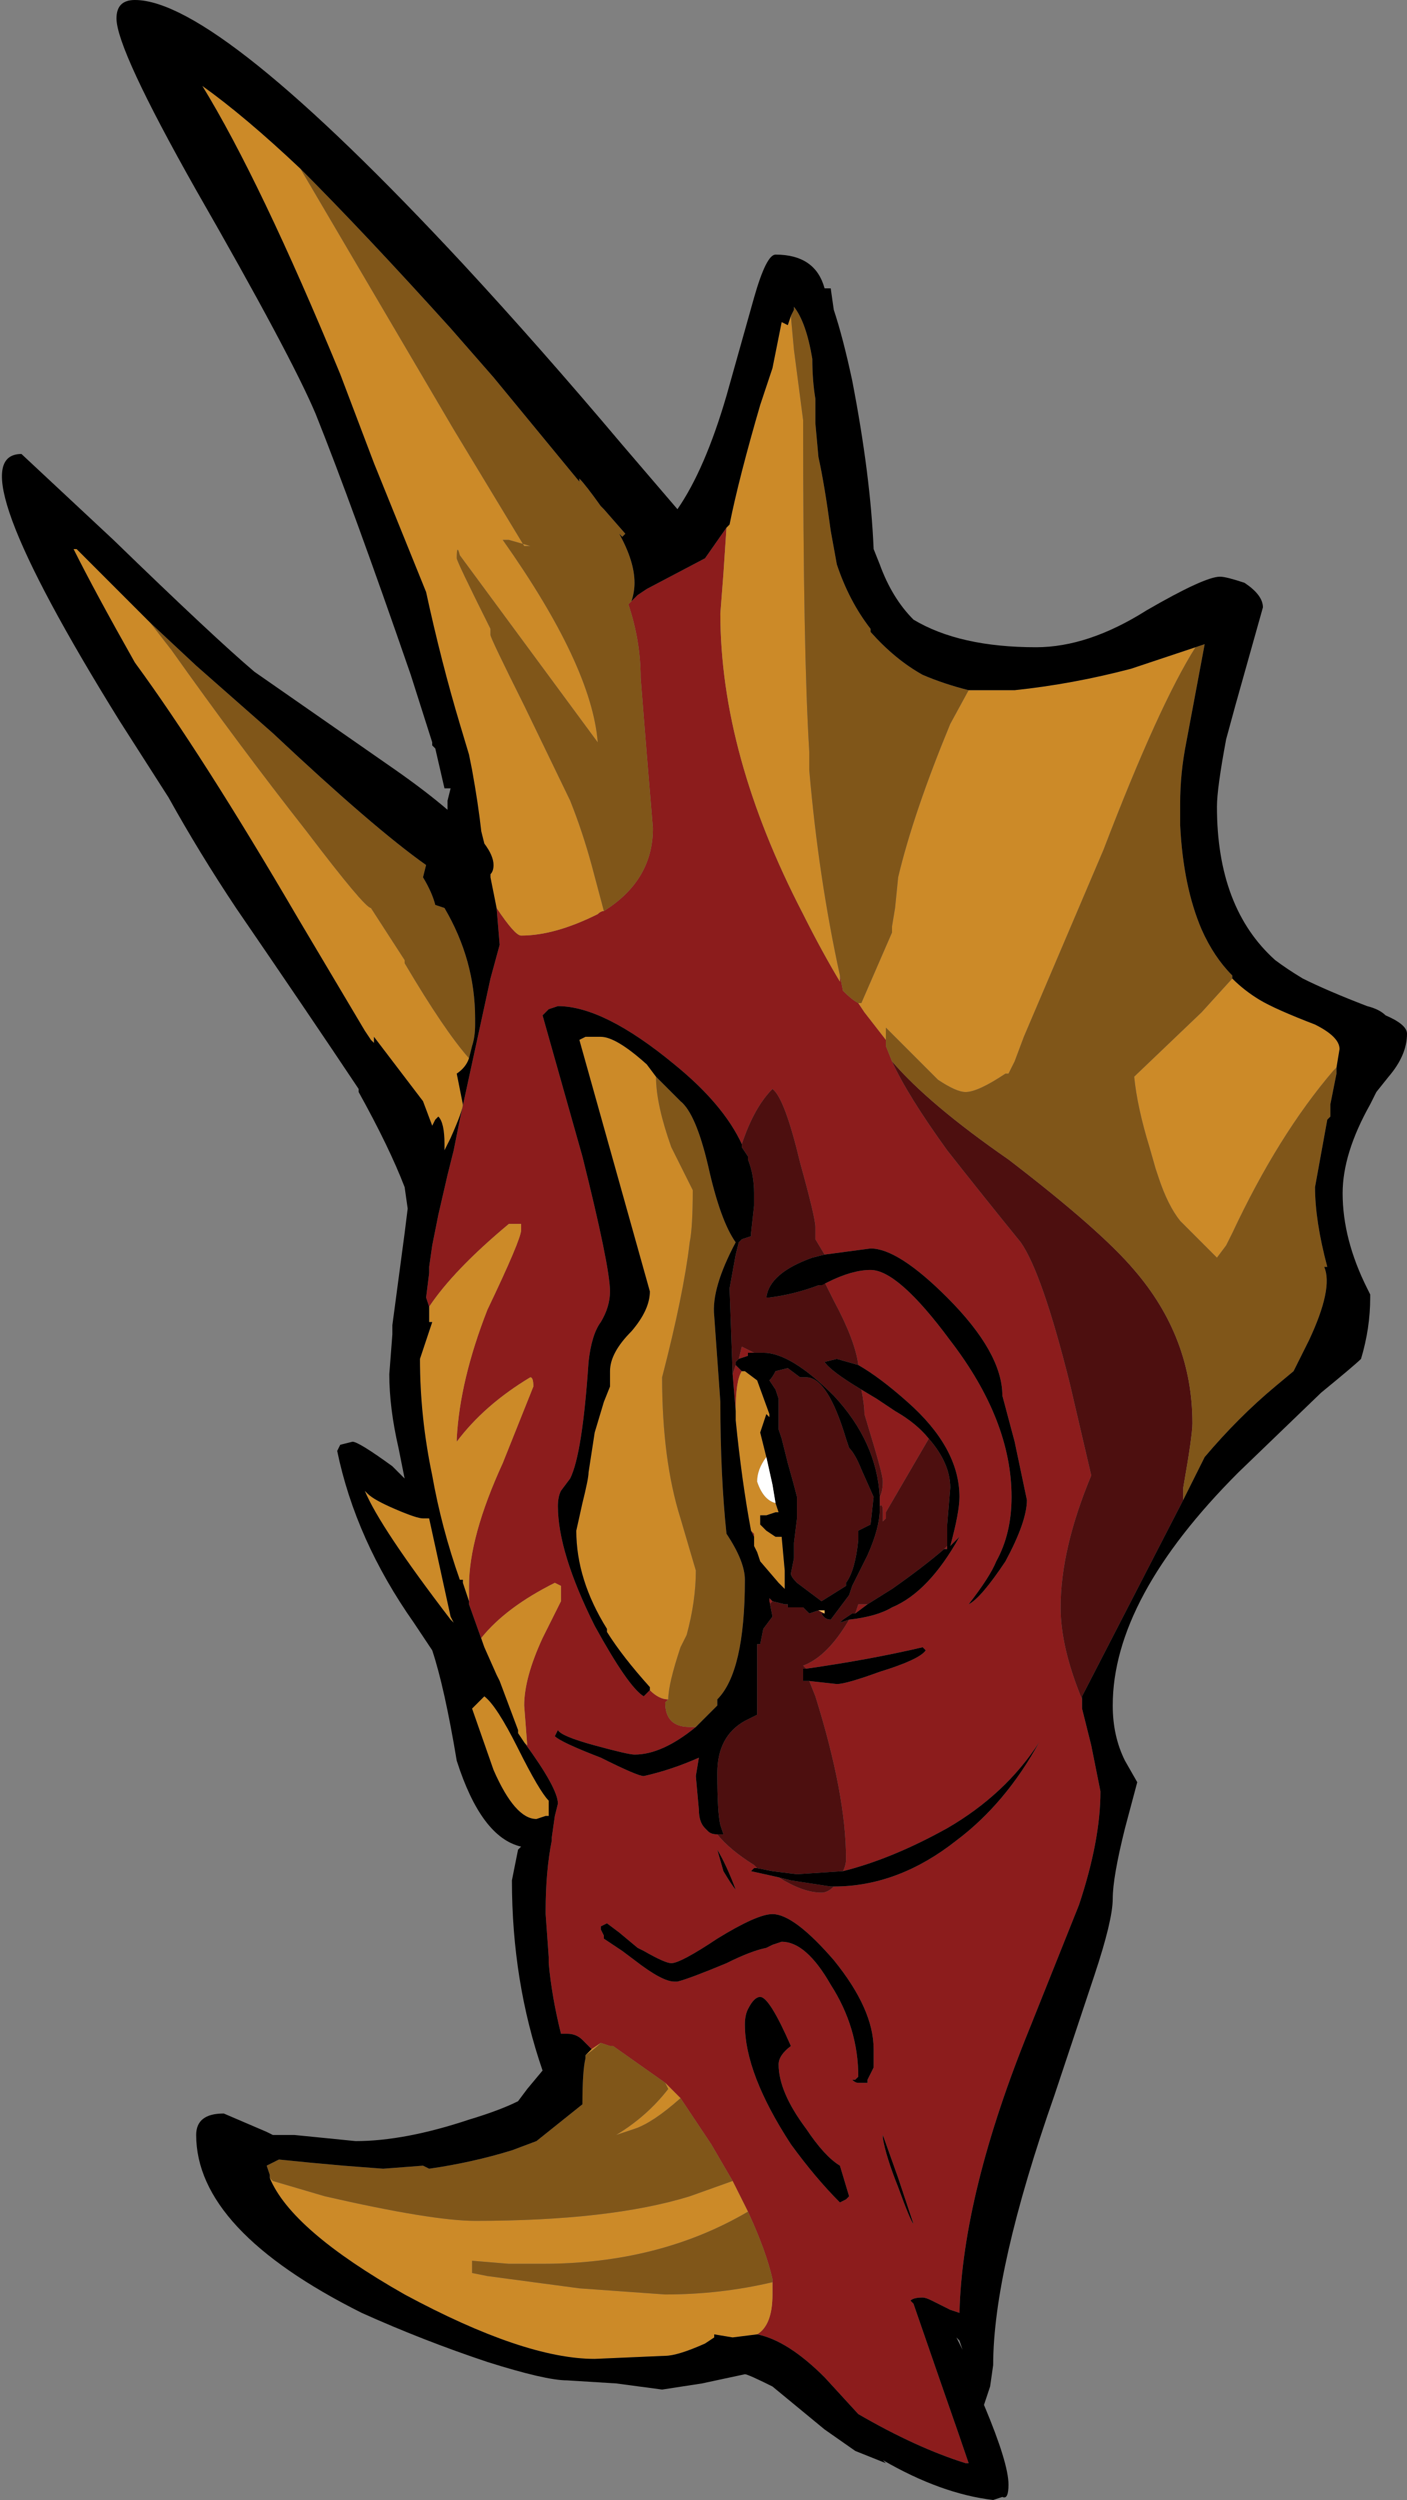 <?xml version="1.0" encoding="UTF-8" standalone="no"?>
<svg xmlns:ffdec="https://www.free-decompiler.com/flash" xmlns:xlink="http://www.w3.org/1999/xlink" ffdec:objectType="shape" height="40.75px" width="22.95px" xmlns="http://www.w3.org/2000/svg">
  <rect width="100%" height="100%" fill="#808080" stroke="none"/>
  <g transform="matrix(1.0, 0.0, 0.0, 1.0, 14.85, 36.3)">
    <path d="M2.8 -8.6 L2.8 -8.45 2.95 -7.85 3.1 -7.1 Q3.1 -6.3 2.75 -5.25 L1.95 -3.25 Q0.85 -0.55 0.8 1.4 L0.65 1.35 0.35 1.2 Q0.25 1.15 0.2 1.15 0.05 1.15 0.0 1.2 L0.05 1.25 0.5 2.55 Q0.85 3.55 0.95 3.85 L0.9 3.85 Q0.1 3.6 -0.85 3.05 L-1.4 2.45 Q-2.0 1.85 -2.5 1.75 -2.25 1.6 -2.25 1.1 L-2.25 0.9 -2.25 0.85 Q-2.35 0.4 -2.65 -0.25 L-2.9 -0.75 -3.25 -1.35 -3.75 -2.1 -4.0 -2.35 -4.85 -2.95 -4.9 -2.95 -5.05 -3.0 -5.2 -2.9 -5.35 -3.05 Q-5.45 -3.15 -5.6 -3.15 L-5.7 -3.15 Q-5.85 -3.75 -5.9 -4.3 L-5.9 -4.4 -5.95 -5.1 -5.95 -5.15 Q-5.95 -5.8 -5.85 -6.3 L-5.85 -6.35 -5.8 -6.7 -5.75 -6.9 Q-5.75 -7.15 -6.3 -7.9 L-6.25 -7.85 -6.3 -8.5 Q-6.3 -8.95 -6.0 -9.6 L-5.7 -10.2 Q-5.7 -10.35 -5.7 -10.45 L-5.8 -10.5 Q-6.6 -10.1 -7.0 -9.6 L-6.95 -9.45 -7.2 -10.15 -7.2 -10.45 Q-7.2 -11.25 -6.65 -12.45 L-6.15 -13.7 Q-6.15 -13.85 -6.2 -13.85 -6.95 -13.4 -7.4 -12.8 L-7.4 -12.85 Q-7.35 -13.8 -6.9 -14.95 -6.35 -16.1 -6.35 -16.25 -6.35 -16.4 -6.35 -16.35 L-6.55 -16.35 Q-7.45 -15.6 -7.85 -15.0 L-7.9 -15.15 -7.85 -15.55 -7.85 -15.65 -7.8 -16.0 -7.7 -16.5 -7.55 -17.15 -7.45 -17.55 -7.35 -18.05 -6.85 -20.35 -6.7 -20.9 -6.75 -21.5 Q-6.45 -21.05 -6.35 -21.05 -5.8 -21.05 -5.1 -21.4 -5.05 -21.45 -5.0 -21.45 -4.2 -21.95 -4.2 -22.8 L-4.3 -24.0 -4.4 -25.25 Q-4.4 -25.85 -4.6 -26.45 L-4.55 -26.5 -4.45 -26.6 -4.3 -26.7 -3.35 -27.2 -3.0 -27.7 -3.05 -26.95 -3.1 -26.3 Q-3.1 -24.0 -1.75 -21.4 -1.45 -20.8 -1.15 -20.3 L-1.15 -20.4 -1.1 -20.15 Q-0.95 -20.0 -0.85 -19.95 L-0.75 -19.8 -0.4 -19.35 -0.4 -19.25 -0.3 -19.0 Q-0.05 -18.45 0.6 -17.55 1.15 -16.85 1.8 -16.05 2.15 -15.55 2.6 -13.75 L2.95 -12.25 Q2.45 -11.05 2.45 -10.1 2.45 -9.45 2.8 -8.6 M-1.45 -15.35 L-1.35 -15.4 Q-0.95 -15.6 -0.65 -15.6 -0.2 -15.6 0.65 -14.45 1.65 -13.15 1.65 -11.9 1.65 -11.3 1.4 -10.85 1.3 -10.6 0.95 -10.15 1.15 -10.25 1.55 -10.85 1.9 -11.5 1.9 -11.85 L1.7 -12.8 1.5 -13.55 Q1.5 -14.25 0.6 -15.15 -0.2 -15.95 -0.65 -15.95 L-1.4 -15.85 -1.55 -16.1 -1.55 -16.3 Q-1.55 -16.45 -1.8 -17.35 -2.05 -18.4 -2.25 -18.55 -2.55 -18.25 -2.75 -17.65 -3.05 -18.3 -3.85 -18.95 -5.0 -19.9 -5.75 -19.9 L-5.9 -19.85 -6.0 -19.75 -5.35 -17.45 Q-4.9 -15.65 -4.9 -15.25 -4.9 -15.0 -5.05 -14.75 -5.2 -14.55 -5.25 -14.1 -5.35 -12.6 -5.55 -12.2 L-5.7 -12.0 Q-5.75 -11.9 -5.75 -11.75 -5.75 -11.0 -5.15 -9.8 -4.6 -8.8 -4.35 -8.65 L-4.25 -8.75 Q-4.1 -8.6 -3.95 -8.6 L-4.0 -8.55 Q-4.0 -8.15 -3.6 -8.15 L-3.5 -8.15 Q-4.05 -7.7 -4.5 -7.7 -4.6 -7.7 -5.15 -7.85 -5.7 -8.0 -5.75 -8.1 L-5.8 -8.0 Q-5.7 -7.9 -5.05 -7.65 -4.45 -7.35 -4.35 -7.35 -3.9 -7.45 -3.45 -7.65 L-3.5 -7.35 -3.45 -6.8 Q-3.45 -6.6 -3.35 -6.5 L-3.3 -6.45 Q-3.25 -6.4 -3.15 -6.4 -2.95 -6.15 -2.55 -5.9 L-2.5 -5.85 -2.55 -5.85 -2.6 -5.8 -2.15 -5.7 Q-1.75 -5.45 -1.45 -5.45 -1.35 -5.45 -1.25 -5.55 -0.2 -5.55 0.75 -6.3 1.55 -6.9 2.1 -7.9 1.55 -7.05 0.6 -6.5 -0.3 -6.0 -1.1 -5.8 -1.05 -5.9 -1.05 -6.0 -1.05 -7.05 -1.55 -8.65 L-1.65 -8.9 -1.2 -8.85 Q-1.05 -8.85 -0.5 -9.05 0.15 -9.25 0.25 -9.4 L0.2 -9.45 Q-0.65 -9.25 -1.7 -9.1 L-1.75 -9.15 Q-1.35 -9.3 -1.0 -9.9 -0.55 -9.95 -0.3 -10.1 0.3 -10.35 0.8 -11.25 L0.65 -11.1 Q0.8 -11.65 0.8 -11.9 0.8 -12.7 -0.05 -13.45 -0.5 -13.85 -0.85 -14.05 -0.9 -14.45 -1.25 -15.1 L-1.4 -15.4 -1.45 -15.35 M0.3 -12.85 L-0.4 -11.65 -0.4 -11.55 -0.45 -11.5 -0.45 -11.65 Q-0.45 -11.8 -0.5 -11.75 L-0.5 -11.9 Q-0.45 -12.0 -0.45 -12.15 -0.45 -12.25 -0.6 -12.75 L-0.75 -13.25 Q-0.75 -13.4 -0.8 -13.65 L-0.55 -13.5 -0.25 -13.3 Q0.1 -13.1 0.3 -12.85 M-2.25 -10.2 L-2.3 -10.15 -2.3 -10.2 -2.3 -10.25 -2.25 -10.2 M0.6 -11.1 L0.6 -11.05 0.55 -11.05 0.6 -11.1 M-0.7 -10.15 L-0.9 -10.0 -0.85 -10.15 -0.7 -10.15 M-2.9 -13.9 L-2.85 -14.05 -2.75 -13.95 Q-2.85 -13.8 -2.85 -13.3 L-2.9 -13.9 M-2.8 -14.15 L-2.75 -14.35 -2.55 -14.25 -2.65 -14.25 -2.65 -14.2 -2.8 -14.15 M-2.6 -11.35 L-2.55 -11.3 -2.55 -11.25 -2.6 -11.35 M-3.15 -6.15 L-3.05 -5.8 Q-2.9 -5.55 -2.85 -5.5 -3.0 -5.9 -3.15 -6.15 M-2.45 -3.75 Q-2.55 -3.75 -2.65 -3.55 -2.7 -3.45 -2.7 -3.3 -2.7 -2.5 -1.95 -1.35 -1.55 -0.8 -1.15 -0.4 L-1.05 -0.45 -1.0 -0.5 -1.15 -1.0 Q-1.4 -1.15 -1.7 -1.6 -2.15 -2.2 -2.15 -2.65 -2.15 -2.8 -1.95 -2.95 -2.3 -3.75 -2.45 -3.75 M-2.25 -4.6 L-2.1 -4.65 Q-1.7 -4.65 -1.3 -3.95 -0.85 -3.25 -0.85 -2.45 L-0.9 -2.4 -0.95 -2.4 Q-0.9 -2.35 -0.85 -2.35 L-0.7 -2.35 -0.7 -2.4 -0.6 -2.6 Q-0.6 -2.75 -0.6 -2.9 -0.6 -3.55 -1.25 -4.35 -1.9 -5.1 -2.25 -5.1 -2.5 -5.1 -3.15 -4.7 -3.75 -4.3 -3.9 -4.3 -4.0 -4.3 -4.35 -4.5 L-4.45 -4.55 -4.75 -4.8 -4.95 -4.95 -5.05 -4.9 -5.05 -4.85 -5.0 -4.75 -5.0 -4.7 -4.7 -4.5 -4.5 -4.35 Q-4.05 -4.0 -3.85 -4.0 L-3.8 -4.0 Q-3.6 -4.05 -3.0 -4.3 -2.6 -4.5 -2.35 -4.55 L-2.25 -4.6 M-0.2 -0.8 L-0.45 -1.5 -0.45 -1.45 Q-0.4 -1.15 -0.2 -0.65 0.0 -0.1 0.05 -0.05 L-0.2 -0.8" fill="#8c1c1c" fill-rule="evenodd" stroke="none"/>
    <path d="M4.45 -11.85 L2.8 -8.65 2.8 -8.6 Q2.45 -9.45 2.45 -10.1 2.45 -11.05 2.95 -12.25 L2.6 -13.75 Q2.15 -15.55 1.8 -16.05 1.15 -16.85 0.6 -17.55 -0.05 -18.45 -0.3 -19.0 0.3 -18.3 1.6 -17.4 3.1 -16.25 3.65 -15.6 4.6 -14.5 4.6 -13.1 4.6 -12.9 4.45 -12.05 L4.45 -11.85 M-1.45 -15.35 L-1.4 -15.4 -1.25 -15.1 Q-0.9 -14.45 -0.85 -14.05 L-1.2 -14.15 -1.4 -14.1 Q-1.3 -13.95 -0.8 -13.65 -0.75 -13.4 -0.75 -13.25 L-0.6 -12.75 Q-0.45 -12.25 -0.45 -12.15 -0.45 -12.0 -0.5 -11.9 -0.55 -12.8 -1.25 -13.55 -1.95 -14.25 -2.4 -14.25 L-2.55 -14.25 -2.75 -14.35 -2.8 -14.15 -2.85 -14.1 -2.85 -14.05 -2.9 -13.9 -2.95 -15.3 -2.85 -15.85 -2.8 -16.05 -2.75 -16.1 -2.6 -16.15 -2.6 -16.2 -2.55 -16.65 -2.55 -16.85 Q-2.55 -17.15 -2.65 -17.4 L-2.65 -17.45 -2.75 -17.6 -2.75 -17.65 Q-2.55 -18.25 -2.25 -18.55 -2.05 -18.4 -1.8 -17.35 -1.55 -16.45 -1.55 -16.3 L-1.55 -16.1 -1.4 -15.85 -1.6 -15.8 Q-2.3 -15.55 -2.35 -15.15 L-2.3 -15.15 Q-1.9 -15.2 -1.5 -15.35 L-1.45 -15.35 M-1.0 -9.9 Q-1.35 -9.3 -1.75 -9.15 L-1.7 -9.1 -1.75 -9.1 -1.75 -8.9 -1.65 -8.9 -1.55 -8.65 Q-1.05 -7.05 -1.05 -6.0 -1.05 -5.9 -1.1 -5.8 L-1.85 -5.75 -2.25 -5.8 -2.5 -5.85 -2.55 -5.9 Q-2.95 -6.15 -3.15 -6.4 L-3.05 -6.4 -3.1 -6.55 Q-3.15 -6.75 -3.15 -7.4 -3.15 -8.0 -2.7 -8.25 L-2.5 -8.35 -2.5 -9.5 -2.45 -9.5 -2.4 -9.75 -2.25 -9.95 -2.3 -10.2 -2.3 -10.15 -2.25 -10.2 -2.05 -10.15 -2.0 -10.15 -2.0 -10.1 -1.75 -10.1 Q-1.7 -10.05 -1.65 -10.0 L-1.5 -10.05 -1.4 -10.0 -1.45 -10.0 Q-1.4 -9.9 -1.3 -9.9 L-1.0 -10.3 -0.95 -10.45 -0.7 -10.95 Q-0.5 -11.4 -0.5 -11.7 L-0.5 -11.75 Q-0.45 -11.8 -0.45 -11.65 L-0.45 -11.5 -0.4 -11.55 -0.4 -11.65 0.3 -12.85 Q0.65 -12.45 0.65 -12.05 L0.6 -11.45 0.6 -11.1 0.55 -11.05 Q0.2 -10.75 -0.3 -10.4 L-0.7 -10.15 -0.85 -10.15 -0.9 -10.0 -0.95 -10.0 -1.1 -9.9 -1.15 -9.85 -1.0 -9.9 M-1.25 -5.55 Q-1.35 -5.45 -1.45 -5.45 -1.75 -5.45 -2.15 -5.7 L-1.95 -5.65 -1.3 -5.55 -1.25 -5.55 M-1.0 -12.7 Q-0.9 -12.6 -0.8 -12.35 L-0.6 -11.9 -0.65 -11.45 -0.85 -11.35 -0.85 -11.2 Q-0.9 -10.7 -1.05 -10.5 L-1.05 -10.45 -1.45 -10.2 -1.85 -10.5 Q-1.95 -10.6 -1.95 -10.65 L-1.9 -10.9 -1.9 -11.15 -1.85 -11.55 -1.85 -11.9 Q-1.9 -12.1 -2.0 -12.45 L-2.1 -12.85 -2.15 -13.0 -2.15 -13.5 -2.2 -13.65 -2.3 -13.8 Q-2.25 -13.85 -2.2 -13.95 L-2.0 -14.0 -1.8 -13.85 -1.7 -13.85 Q-1.35 -13.85 -1.05 -12.85 L-1.0 -12.7" fill="#4d0f0f" fill-rule="evenodd" stroke="none"/>
    <path d="M0.95 -25.05 L1.7 -25.05 Q2.65 -25.15 3.6 -25.4 4.2 -25.6 4.65 -25.75 4.05 -24.8 3.15 -22.45 L1.85 -19.4 1.7 -19.0 1.6 -18.8 1.55 -18.8 Q1.1 -18.5 0.9 -18.5 0.75 -18.5 0.45 -18.7 L-0.4 -19.55 -0.4 -19.35 -0.75 -19.8 -0.85 -19.95 -0.8 -19.95 -0.3 -21.1 -0.3 -21.2 -0.25 -21.5 -0.2 -22.0 Q0.05 -23.05 0.65 -24.5 L0.95 -25.05 M5.25 -20.35 Q5.45 -20.15 5.7 -20.0 5.95 -19.85 6.6 -19.6 7.0 -19.4 7.0 -19.2 L6.95 -18.9 6.9 -18.85 Q6.0 -17.8 5.25 -16.2 L5.15 -16.0 5.0 -15.8 4.4 -16.4 Q4.2 -16.65 4.05 -17.1 L4.0 -17.25 3.9 -17.6 Q3.7 -18.25 3.65 -18.75 L4.75 -19.8 5.25 -20.35 M-2.5 1.75 L-2.9 1.8 -3.2 1.75 -3.2 1.8 -3.35 1.9 Q-3.8 2.1 -4.0 2.1 L-5.15 2.15 Q-6.3 2.15 -8.25 1.1 -10.1 0.05 -10.45 -0.8 L-10.4 -0.75 -9.55 -0.5 Q-7.8 -0.1 -7.1 -0.1 -4.9 -0.1 -3.6 -0.5 L-2.9 -0.75 -2.65 -0.25 Q-4.1 0.6 -6.0 0.6 L-6.55 0.6 -7.15 0.55 -7.15 0.75 -6.9 0.8 -5.4 1.0 -4.0 1.1 Q-3.1 1.1 -2.25 0.9 L-2.25 1.1 Q-2.25 1.6 -2.5 1.75 M-5.3 -2.8 L-5.2 -2.9 -5.05 -3.0 Q-5.15 -2.9 -5.3 -2.8 M-6.3 -7.9 L-6.4 -8.05 -6.4 -8.1 -6.7 -8.9 -6.75 -9.0 -6.95 -9.45 -7.0 -9.6 Q-6.6 -10.1 -5.8 -10.5 L-5.7 -10.45 Q-5.7 -10.35 -5.7 -10.2 L-6.0 -9.6 Q-6.3 -8.95 -6.3 -8.5 L-6.25 -7.85 -6.3 -7.9 M-7.2 -10.15 L-7.2 -10.2 -7.3 -10.5 -7.3 -10.55 -7.35 -10.55 Q-7.65 -11.4 -7.8 -12.25 -8.0 -13.2 -8.0 -14.15 L-7.8 -14.75 -7.85 -14.75 -7.85 -15.0 Q-7.45 -15.6 -6.55 -16.35 L-6.35 -16.35 Q-6.35 -16.4 -6.35 -16.25 -6.35 -16.1 -6.9 -14.95 -7.35 -13.8 -7.4 -12.85 L-7.4 -12.8 Q-6.95 -13.4 -6.2 -13.85 -6.15 -13.85 -6.15 -13.7 L-6.65 -12.45 Q-7.2 -11.25 -7.2 -10.45 L-7.2 -10.15 M-6.75 -21.5 L-6.85 -22.0 -6.85 -22.05 Q-6.8 -22.1 -6.8 -22.2 -6.8 -22.35 -6.95 -22.55 L-7.0 -22.75 Q-7.05 -23.2 -7.15 -23.75 L-7.2 -24.0 -7.35 -24.5 Q-7.65 -25.5 -7.9 -26.65 L-8.75 -28.75 -9.3 -30.2 Q-10.6 -33.35 -11.55 -34.9 -10.85 -34.4 -9.95 -33.55 L-7.45 -29.3 -6.3 -27.4 -6.2 -27.4 -6.55 -27.5 -6.65 -27.5 Q-5.2 -25.45 -5.1 -24.2 L-7.35 -27.25 Q-7.4 -27.45 -7.4 -27.2 -7.4 -27.15 -6.85 -26.05 L-6.85 -25.95 Q-6.85 -25.9 -6.3 -24.8 L-5.55 -23.25 Q-5.35 -22.75 -5.2 -22.2 L-5.0 -21.45 Q-5.05 -21.45 -5.1 -21.4 -5.8 -21.05 -6.35 -21.05 -6.45 -21.05 -6.75 -21.5 M-3.0 -27.7 L-2.95 -27.75 Q-2.8 -28.5 -2.45 -29.7 L-2.25 -30.3 -2.1 -31.05 -2.0 -31.0 -1.95 -31.15 -1.9 -30.6 -1.75 -29.45 Q-1.75 -25.65 -1.65 -24.05 L-1.65 -23.75 Q-1.5 -22.0 -1.15 -20.4 L-1.15 -20.3 Q-1.45 -20.8 -1.75 -21.4 -3.1 -24.0 -3.1 -26.3 L-3.05 -26.95 -3.0 -27.7 M-3.95 -8.6 Q-4.1 -8.6 -4.25 -8.75 L-4.25 -8.8 Q-4.7 -9.3 -4.95 -9.7 L-4.95 -9.75 Q-5.45 -10.55 -5.45 -11.35 L-5.35 -11.8 Q-5.25 -12.2 -5.25 -12.3 L-5.15 -12.95 -5.0 -13.45 -4.9 -13.7 -4.9 -13.95 Q-4.9 -14.25 -4.55 -14.6 -4.25 -14.95 -4.25 -15.25 L-5.4 -19.35 -5.3 -19.4 -5.05 -19.4 Q-4.8 -19.4 -4.3 -18.95 L-4.15 -18.75 Q-4.15 -18.3 -3.9 -17.6 L-3.55 -16.9 Q-3.55 -16.3 -3.6 -16.05 -3.7 -15.2 -4.05 -13.85 -4.05 -12.5 -3.75 -11.55 L-3.5 -10.7 Q-3.5 -10.2 -3.65 -9.65 L-3.75 -9.45 Q-3.95 -8.85 -3.95 -8.6 M-12.4 -26.15 L-12.05 -25.7 Q-10.95 -24.15 -9.85 -22.75 -8.9 -21.5 -8.8 -21.5 L-8.25 -20.65 -8.25 -20.6 Q-7.6 -19.5 -7.2 -19.05 -7.25 -18.9 -7.4 -18.8 L-7.3 -18.3 Q-7.3 -18.2 -7.5 -17.75 L-7.6 -17.55 -7.6 -17.65 Q-7.6 -18.0 -7.7 -18.1 L-7.75 -18.05 -7.8 -17.95 -7.95 -18.35 -8.75 -19.4 -8.75 -19.3 -8.8 -19.35 -8.9 -19.5 -10.0 -21.35 Q-11.55 -24.0 -12.65 -25.5 -13.3 -26.65 -13.65 -27.35 L-13.6 -27.35 -12.4 -26.15 M-2.75 -13.95 L-2.7 -13.95 -2.5 -13.8 -2.3 -13.25 -2.3 -13.2 -2.35 -13.25 -2.45 -12.95 -2.35 -12.55 Q-2.5 -12.35 -2.5 -12.15 -2.4 -11.85 -2.2 -11.8 L-2.15 -11.65 -2.2 -11.65 -2.35 -11.6 -2.45 -11.6 -2.45 -11.45 -2.35 -11.35 -2.2 -11.25 -2.1 -11.25 -2.05 -10.7 -2.05 -10.4 -2.15 -10.5 -2.45 -10.85 -2.5 -11.0 -2.55 -11.1 -2.55 -11.25 -2.55 -11.3 -2.6 -11.35 Q-2.75 -12.15 -2.85 -13.15 L-2.85 -13.3 Q-2.85 -13.8 -2.75 -13.95 M-8.4 -11.7 Q-8.05 -11.55 -7.95 -11.55 L-7.85 -11.55 -7.5 -9.95 -7.45 -9.85 -7.5 -9.9 Q-8.65 -11.4 -8.9 -12.0 L-8.85 -11.95 Q-8.75 -11.85 -8.4 -11.7 M-6.4 -7.8 Q-6.05 -7.1 -5.9 -6.95 L-5.9 -6.7 -5.95 -6.7 -6.1 -6.65 Q-6.45 -6.65 -6.8 -7.45 L-7.15 -8.45 -6.95 -8.65 Q-6.75 -8.5 -6.4 -7.8 M-3.75 -2.1 Q-4.2 -1.7 -4.5 -1.6 L-4.8 -1.5 Q-4.3 -1.8 -3.95 -2.25 L-4.0 -2.35 -3.75 -2.1" fill="#cc8a28" fill-rule="evenodd" stroke="none"/>
    <path d="M4.65 -25.75 L4.8 -25.8 4.5 -24.2 Q4.4 -23.7 4.4 -23.2 L4.4 -22.85 Q4.45 -21.85 4.75 -21.15 4.95 -20.7 5.25 -20.4 L5.25 -20.35 4.75 -19.8 3.65 -18.75 Q3.7 -18.25 3.9 -17.6 L4.0 -17.25 4.05 -17.1 Q4.2 -16.65 4.4 -16.4 L5.0 -15.8 5.15 -16.0 5.25 -16.2 Q6.0 -17.8 6.9 -18.85 L6.95 -18.9 6.95 -18.8 6.85 -18.3 6.85 -18.1 6.8 -18.05 6.6 -16.95 Q6.6 -16.4 6.8 -15.65 L6.75 -15.65 Q6.9 -15.3 6.5 -14.45 L6.25 -13.95 5.95 -13.7 Q5.35 -13.2 4.8 -12.55 L4.45 -11.85 4.45 -12.05 Q4.6 -12.9 4.6 -13.1 4.6 -14.5 3.65 -15.6 3.1 -16.25 1.6 -17.4 0.3 -18.3 -0.3 -19.0 L-0.4 -19.25 -0.4 -19.35 -0.4 -19.55 0.45 -18.7 Q0.75 -18.5 0.9 -18.5 1.1 -18.5 1.55 -18.8 L1.6 -18.8 1.7 -19.0 1.85 -19.4 3.15 -22.45 Q4.05 -24.8 4.65 -25.75 M-10.45 -0.8 L-10.45 -0.85 -10.5 -1.0 -10.3 -1.1 -9.8 -1.05 -9.25 -1.0 -8.6 -0.95 -7.95 -1.0 -7.85 -0.95 Q-7.15 -1.05 -6.5 -1.25 L-6.1 -1.4 -5.35 -2.0 Q-5.35 -2.55 -5.3 -2.75 L-5.3 -2.8 Q-5.15 -2.9 -5.05 -3.0 L-4.9 -2.95 -4.85 -2.95 -4.0 -2.35 -3.95 -2.25 Q-4.3 -1.8 -4.8 -1.5 L-4.5 -1.6 Q-4.2 -1.7 -3.75 -2.1 L-3.25 -1.35 -2.9 -0.75 -3.6 -0.5 Q-4.9 -0.1 -7.1 -0.1 -7.8 -0.1 -9.55 -0.5 L-10.4 -0.75 -10.45 -0.8 M-9.95 -33.55 Q-8.9 -32.5 -7.5 -30.95 L-6.8 -30.15 -5.4 -28.45 -5.4 -28.5 Q-5.3 -28.4 -5.05 -28.05 L-5.0 -28.0 -4.65 -27.6 -4.7 -27.55 -4.75 -27.6 Q-4.5 -27.15 -4.5 -26.8 -4.5 -26.65 -4.55 -26.5 L-4.6 -26.45 Q-4.4 -25.85 -4.4 -25.25 L-4.3 -24.0 -4.2 -22.8 Q-4.2 -21.95 -5.0 -21.45 L-5.2 -22.2 Q-5.35 -22.75 -5.55 -23.25 L-6.3 -24.8 Q-6.85 -25.9 -6.85 -25.95 L-6.85 -26.05 Q-7.4 -27.15 -7.4 -27.2 -7.4 -27.45 -7.35 -27.25 L-5.1 -24.2 Q-5.2 -25.45 -6.65 -27.5 L-6.55 -27.5 -6.2 -27.4 -6.3 -27.4 -7.45 -29.3 -9.95 -33.55 M-1.95 -31.15 L-1.9 -31.25 -1.9 -31.3 Q-1.7 -31.05 -1.6 -30.45 -1.6 -30.1 -1.55 -29.8 L-1.55 -29.6 Q-1.55 -29.5 -1.55 -29.4 L-1.5 -28.85 Q-1.4 -28.4 -1.3 -27.65 L-1.2 -27.1 Q-1.0 -26.5 -0.65 -26.05 L-0.65 -26.0 Q-0.25 -25.55 0.2 -25.3 0.55 -25.15 0.95 -25.05 L0.65 -24.5 Q0.05 -23.05 -0.2 -22.0 L-0.25 -21.5 -0.3 -21.2 -0.3 -21.1 -0.8 -19.95 -0.85 -19.95 Q-0.95 -20.0 -1.1 -20.15 L-1.15 -20.4 Q-1.5 -22.0 -1.65 -23.75 L-1.65 -24.05 Q-1.75 -25.65 -1.75 -29.45 L-1.9 -30.6 -1.95 -31.15 M-3.5 -8.15 L-3.6 -8.15 Q-4.0 -8.15 -4.0 -8.55 L-3.95 -8.6 Q-3.95 -8.85 -3.75 -9.45 L-3.65 -9.65 Q-3.5 -10.2 -3.5 -10.7 L-3.75 -11.55 Q-4.05 -12.5 -4.05 -13.85 -3.7 -15.2 -3.6 -16.05 -3.55 -16.3 -3.55 -16.9 L-3.9 -17.6 Q-4.15 -18.3 -4.15 -18.75 L-3.75 -18.35 Q-3.5 -18.15 -3.3 -17.3 -3.1 -16.4 -2.85 -16.05 -3.25 -15.3 -3.2 -14.85 L-3.1 -13.45 Q-3.1 -12.25 -3.0 -11.3 -2.7 -10.85 -2.7 -10.55 -2.7 -9.05 -3.15 -8.6 L-3.15 -8.5 -3.5 -8.15 M-7.2 -19.05 Q-7.6 -19.5 -8.25 -20.6 L-8.25 -20.65 -8.8 -21.5 Q-8.9 -21.5 -9.85 -22.75 -10.95 -24.15 -12.05 -25.7 L-12.4 -26.15 -11.65 -25.45 -10.4 -24.35 Q-8.75 -22.8 -7.9 -22.2 L-7.95 -22.0 Q-7.8 -21.75 -7.75 -21.55 L-7.6 -21.5 Q-7.1 -20.65 -7.1 -19.7 L-7.1 -19.6 Q-7.1 -19.4 -7.15 -19.25 L-7.2 -19.05 M-2.65 -0.25 Q-2.35 0.4 -2.25 0.85 L-2.25 0.9 Q-3.1 1.1 -4.0 1.1 L-5.4 1.0 -6.9 0.8 -7.15 0.75 -7.15 0.55 -6.55 0.6 -6.0 0.6 Q-4.1 0.6 -2.65 -0.25" fill="#805619" fill-rule="evenodd" stroke="none"/>
    <path d="M5.45 -26.8 Q5.75 -26.6 5.75 -26.4 L5.3 -24.8 5.15 -24.25 Q5.0 -23.45 5.0 -23.15 5.0 -21.5 5.95 -20.65 6.15 -20.5 6.4 -20.35 6.8 -20.15 7.45 -19.9 7.65 -19.85 7.75 -19.75 8.1 -19.6 8.1 -19.45 8.1 -19.1 7.8 -18.75 L7.6 -18.5 7.5 -18.3 Q7.05 -17.5 7.05 -16.85 7.05 -16.1 7.45 -15.3 L7.5 -15.2 7.5 -15.15 Q7.5 -14.65 7.35 -14.15 7.25 -14.05 6.7 -13.6 L5.35 -12.3 Q3.3 -10.25 3.3 -8.5 3.3 -8.0 3.5 -7.6 L3.7 -7.25 3.5 -6.5 Q3.3 -5.7 3.3 -5.35 3.3 -5.0 3.0 -4.1 L2.35 -2.15 Q1.35 0.7 1.35 2.25 L1.3 2.6 1.2 2.9 Q1.6 3.85 1.6 4.2 1.6 4.45 1.5 4.4 L1.35 4.45 Q0.5 4.35 -0.45 3.8 L-0.4 3.85 -0.9 3.65 -1.4 3.3 -2.25 2.6 Q-2.65 2.4 -2.7 2.4 L-3.4 2.55 -4.05 2.65 -4.8 2.55 -5.6 2.5 Q-5.95 2.5 -6.9 2.2 -7.95 1.85 -8.95 1.4 -11.65 0.05 -11.65 -1.5 -11.65 -1.85 -11.2 -1.85 L-10.5 -1.55 -10.4 -1.5 -10.05 -1.5 -9.05 -1.4 Q-8.25 -1.4 -7.2 -1.75 -6.7 -1.9 -6.4 -2.05 L-6.25 -2.25 -6.0 -2.55 Q-6.5 -4.0 -6.5 -5.65 L-6.4 -6.15 -6.35 -6.2 Q-7.0 -6.35 -7.4 -7.6 -7.6 -8.8 -7.8 -9.4 L-8.1 -9.85 Q-9.05 -11.2 -9.35 -12.65 L-9.3 -12.75 -9.1 -12.8 Q-9.0 -12.8 -8.45 -12.4 L-8.25 -12.2 -8.35 -12.7 Q-8.5 -13.35 -8.5 -13.9 L-8.45 -14.55 -8.45 -14.7 -8.25 -16.2 -8.2 -16.6 -8.25 -16.95 Q-8.5 -17.6 -9.0 -18.5 L-9.0 -18.55 Q-9.8 -19.75 -11.0 -21.5 -11.6 -22.4 -12.1 -23.3 L-12.9 -24.55 Q-15.6 -28.9 -14.5 -28.9 L-13.0 -27.5 Q-11.35 -25.9 -10.7 -25.35 L-8.4 -23.75 Q-7.9 -23.4 -7.55 -23.1 L-7.55 -23.25 -7.5 -23.45 -7.6 -23.45 -7.75 -24.1 -7.8 -24.15 -7.8 -24.2 -8.15 -25.3 Q-9.1 -28.05 -9.7 -29.55 -10.1 -30.5 -11.65 -33.2 -12.95 -35.5 -12.95 -36.0 -12.95 -36.3 -12.65 -36.3 -11.3 -36.3 -7.3 -32.0 -6.05 -30.65 -4.7 -29.05 L-3.8 -28.0 Q-3.35 -28.65 -3.0 -29.85 L-2.55 -31.45 Q-2.35 -32.15 -2.2 -32.15 -1.55 -32.15 -1.4 -31.6 L-1.3 -31.6 -1.25 -31.25 Q-1.1 -30.8 -0.95 -30.1 -0.65 -28.55 -0.6 -27.35 L-0.5 -27.1 Q-0.3 -26.55 0.05 -26.2 0.8 -25.75 2.05 -25.75 2.9 -25.75 3.85 -26.35 4.8 -26.9 5.05 -26.9 5.15 -26.9 5.45 -26.8 M4.65 -25.75 Q4.2 -25.6 3.6 -25.4 2.65 -25.15 1.7 -25.05 L0.95 -25.05 Q0.55 -25.15 0.2 -25.3 -0.25 -25.55 -0.65 -26.0 L-0.65 -26.05 Q-1.0 -26.5 -1.2 -27.1 L-1.3 -27.65 Q-1.4 -28.4 -1.5 -28.85 L-1.55 -29.4 Q-1.55 -29.5 -1.55 -29.6 L-1.55 -29.8 Q-1.6 -30.1 -1.6 -30.45 -1.7 -31.05 -1.9 -31.3 L-1.9 -31.25 -1.95 -31.15 -2.0 -31.0 -2.1 -31.05 -2.25 -30.3 -2.45 -29.7 Q-2.8 -28.5 -2.95 -27.75 L-3.0 -27.7 -3.35 -27.2 -4.3 -26.7 -4.45 -26.6 -4.55 -26.5 Q-4.5 -26.65 -4.5 -26.8 -4.5 -27.15 -4.75 -27.6 L-4.7 -27.55 -4.65 -27.6 -5.0 -28.0 -5.05 -28.05 Q-5.3 -28.4 -5.4 -28.5 L-5.4 -28.45 -6.8 -30.15 -7.5 -30.95 Q-8.9 -32.5 -9.95 -33.55 -10.85 -34.4 -11.55 -34.9 -10.6 -33.35 -9.3 -30.2 L-8.75 -28.75 -7.9 -26.65 Q-7.65 -25.5 -7.35 -24.5 L-7.2 -24.0 -7.15 -23.75 Q-7.05 -23.2 -7.0 -22.75 L-6.95 -22.55 Q-6.8 -22.35 -6.8 -22.2 -6.8 -22.1 -6.85 -22.05 L-6.85 -22.0 -6.75 -21.5 -6.7 -20.9 -6.85 -20.35 -7.35 -18.05 -7.45 -17.55 -7.55 -17.15 -7.7 -16.5 -7.8 -16.0 -7.85 -15.65 -7.85 -15.55 -7.9 -15.15 -7.85 -15.0 -7.85 -14.75 -7.8 -14.75 -8.0 -14.15 Q-8.0 -13.2 -7.8 -12.25 -7.65 -11.4 -7.35 -10.55 L-7.3 -10.55 -7.3 -10.5 -7.2 -10.2 -7.2 -10.15 -6.95 -9.45 -6.75 -9.0 -6.7 -8.9 -6.4 -8.1 -6.4 -8.05 -6.3 -7.9 Q-5.75 -7.15 -5.75 -6.9 L-5.8 -6.7 -5.85 -6.35 -5.85 -6.3 Q-5.95 -5.8 -5.95 -5.15 L-5.95 -5.1 -5.9 -4.4 -5.9 -4.3 Q-5.85 -3.75 -5.7 -3.15 L-5.6 -3.15 Q-5.45 -3.15 -5.35 -3.05 L-5.2 -2.9 -5.3 -2.8 -5.3 -2.75 Q-5.35 -2.55 -5.35 -2.0 L-6.1 -1.4 -6.5 -1.25 Q-7.15 -1.05 -7.85 -0.95 L-7.95 -1.0 -8.6 -0.95 -9.25 -1.0 -9.8 -1.05 -10.3 -1.1 -10.5 -1.0 -10.45 -0.85 -10.45 -0.8 Q-10.1 0.05 -8.25 1.1 -6.3 2.15 -5.15 2.15 L-4.0 2.1 Q-3.8 2.1 -3.35 1.9 L-3.2 1.8 -3.2 1.75 -2.9 1.8 -2.5 1.75 Q-2.0 1.85 -1.4 2.45 L-0.85 3.05 Q0.1 3.6 0.9 3.85 L0.95 3.85 Q0.85 3.55 0.5 2.55 L0.05 1.25 0.0 1.2 Q0.05 1.15 0.2 1.15 0.25 1.15 0.35 1.2 L0.65 1.35 0.8 1.4 Q0.85 -0.55 1.95 -3.25 L2.75 -5.25 Q3.1 -6.3 3.1 -7.1 L2.95 -7.85 2.8 -8.45 2.8 -8.6 2.8 -8.65 4.45 -11.85 4.8 -12.55 Q5.35 -13.2 5.95 -13.7 L6.25 -13.95 6.5 -14.45 Q6.9 -15.3 6.75 -15.65 L6.8 -15.65 Q6.6 -16.4 6.6 -16.95 L6.8 -18.05 6.85 -18.1 6.85 -18.3 6.95 -18.8 6.95 -18.9 7.0 -19.2 Q7.0 -19.4 6.6 -19.6 5.95 -19.85 5.7 -20.0 5.45 -20.15 5.25 -20.35 L5.25 -20.4 Q4.95 -20.7 4.75 -21.15 4.45 -21.85 4.4 -22.85 L4.4 -23.2 Q4.4 -23.7 4.5 -24.2 L4.8 -25.8 4.65 -25.75 M-1.4 -15.85 L-0.65 -15.95 Q-0.2 -15.95 0.6 -15.15 1.5 -14.25 1.5 -13.55 L1.7 -12.8 1.9 -11.85 Q1.9 -11.5 1.55 -10.85 1.15 -10.25 0.95 -10.15 1.3 -10.6 1.4 -10.85 1.65 -11.3 1.65 -11.9 1.65 -13.15 0.65 -14.45 -0.2 -15.6 -0.65 -15.6 -0.95 -15.6 -1.35 -15.4 L-1.45 -15.35 -1.5 -15.35 Q-1.9 -15.2 -2.3 -15.15 L-2.35 -15.15 Q-2.3 -15.55 -1.6 -15.8 L-1.4 -15.85 M-0.85 -14.05 Q-0.5 -13.85 -0.05 -13.45 0.8 -12.7 0.8 -11.9 0.8 -11.65 0.65 -11.1 L0.8 -11.25 Q0.3 -10.35 -0.3 -10.1 -0.55 -9.95 -1.0 -9.9 L-1.15 -9.85 -1.1 -9.9 -0.95 -10.0 -0.9 -10.0 -0.7 -10.15 -0.3 -10.4 Q0.2 -10.75 0.55 -11.05 L0.6 -11.05 0.6 -11.1 0.6 -11.45 0.65 -12.05 Q0.65 -12.45 0.3 -12.85 0.1 -13.1 -0.25 -13.3 L-0.55 -13.5 -0.8 -13.65 Q-1.3 -13.95 -1.4 -14.1 L-1.2 -14.15 -0.85 -14.05 M-1.7 -9.1 Q-0.65 -9.25 0.2 -9.45 L0.25 -9.4 Q0.15 -9.25 -0.5 -9.05 -1.05 -8.85 -1.2 -8.85 L-1.65 -8.9 -1.75 -8.9 -1.75 -9.1 -1.7 -9.1 M-1.1 -5.8 Q-0.3 -6.0 0.6 -6.5 1.55 -7.05 2.1 -7.9 1.55 -6.9 0.75 -6.3 -0.2 -5.55 -1.25 -5.55 L-1.3 -5.55 -1.95 -5.65 -2.15 -5.7 -2.6 -5.8 -2.55 -5.85 -2.5 -5.85 -2.25 -5.8 -1.85 -5.75 -1.1 -5.8 M-3.15 -6.4 Q-3.25 -6.4 -3.3 -6.45 L-3.35 -6.5 Q-3.45 -6.6 -3.45 -6.8 L-3.5 -7.35 -3.45 -7.65 Q-3.9 -7.45 -4.35 -7.35 -4.45 -7.35 -5.05 -7.65 -5.7 -7.9 -5.8 -8.0 L-5.75 -8.1 Q-5.7 -8.0 -5.15 -7.85 -4.6 -7.7 -4.5 -7.7 -4.05 -7.7 -3.5 -8.15 L-3.15 -8.5 -3.15 -8.6 Q-2.7 -9.05 -2.7 -10.55 -2.7 -10.85 -3.0 -11.3 -3.1 -12.25 -3.1 -13.45 L-3.2 -14.85 Q-3.25 -15.3 -2.85 -16.05 -3.1 -16.4 -3.3 -17.3 -3.5 -18.15 -3.75 -18.35 L-4.15 -18.75 -4.3 -18.95 Q-4.8 -19.4 -5.05 -19.4 L-5.3 -19.4 -5.4 -19.35 -4.25 -15.25 Q-4.25 -14.95 -4.55 -14.6 -4.9 -14.25 -4.9 -13.95 L-4.9 -13.7 -5.0 -13.45 -5.15 -12.95 -5.25 -12.3 Q-5.25 -12.2 -5.35 -11.8 L-5.45 -11.35 Q-5.45 -10.55 -4.95 -9.75 L-4.95 -9.7 Q-4.7 -9.3 -4.25 -8.8 L-4.25 -8.75 -4.35 -8.65 Q-4.6 -8.8 -5.15 -9.8 -5.75 -11.0 -5.75 -11.75 -5.75 -11.9 -5.7 -12.0 L-5.55 -12.2 Q-5.35 -12.6 -5.25 -14.1 -5.2 -14.55 -5.05 -14.75 -4.9 -15.0 -4.9 -15.25 -4.9 -15.65 -5.35 -17.45 L-6.0 -19.75 -5.9 -19.85 -5.75 -19.9 Q-5.0 -19.9 -3.85 -18.95 -3.05 -18.3 -2.75 -17.65 L-2.75 -17.6 -2.65 -17.45 -2.65 -17.4 Q-2.55 -17.15 -2.55 -16.85 L-2.55 -16.65 -2.6 -16.2 -2.6 -16.15 -2.75 -16.1 -2.8 -16.05 -2.85 -15.85 -2.95 -15.3 -2.9 -13.9 -2.85 -13.3 -2.85 -13.15 Q-2.75 -12.15 -2.6 -11.35 L-2.55 -11.25 -2.55 -11.1 -2.5 -11.0 -2.45 -10.85 -2.15 -10.5 -2.05 -10.4 -2.05 -10.7 -2.1 -11.25 -2.2 -11.25 -2.35 -11.35 -2.45 -11.45 -2.45 -11.6 -2.35 -11.6 -2.2 -11.65 -2.15 -11.65 -2.2 -11.8 -2.25 -12.1 -2.35 -12.55 -2.45 -12.95 -2.35 -13.25 -2.3 -13.2 -2.3 -13.25 -2.5 -13.8 -2.7 -13.95 -2.75 -13.95 -2.85 -14.05 -2.85 -14.1 -2.8 -14.15 -2.65 -14.2 -2.65 -14.25 -2.55 -14.25 -2.4 -14.25 Q-1.95 -14.25 -1.25 -13.55 -0.55 -12.8 -0.5 -11.9 L-0.5 -11.75 -0.5 -11.7 Q-0.5 -11.4 -0.7 -10.95 L-0.95 -10.45 -1.0 -10.3 -1.3 -9.9 Q-1.4 -9.9 -1.45 -10.0 L-1.4 -10.0 -1.4 -10.05 -1.5 -10.05 -1.65 -10.0 Q-1.7 -10.05 -1.75 -10.1 L-2.0 -10.1 -2.0 -10.15 -2.05 -10.15 -2.25 -10.2 -2.3 -10.25 -2.3 -10.2 -2.25 -9.95 -2.4 -9.75 -2.45 -9.5 -2.5 -9.5 -2.5 -8.35 -2.7 -8.25 Q-3.15 -8.0 -3.15 -7.4 -3.15 -6.75 -3.1 -6.55 L-3.05 -6.4 -3.15 -6.4 M0.8 1.85 L0.75 1.8 0.85 2.0 0.8 1.85 M-12.4 -26.15 L-13.6 -27.35 -13.65 -27.35 Q-13.3 -26.65 -12.65 -25.5 -11.55 -24.0 -10.0 -21.35 L-8.9 -19.5 -8.8 -19.35 -8.75 -19.3 -8.75 -19.4 -7.95 -18.35 -7.8 -17.95 -7.75 -18.05 -7.7 -18.1 Q-7.6 -18.0 -7.6 -17.65 L-7.6 -17.55 -7.5 -17.75 Q-7.3 -18.2 -7.3 -18.3 L-7.4 -18.8 Q-7.25 -18.9 -7.2 -19.05 L-7.15 -19.25 Q-7.1 -19.4 -7.1 -19.6 L-7.1 -19.7 Q-7.1 -20.65 -7.6 -21.5 L-7.75 -21.55 Q-7.8 -21.75 -7.95 -22.0 L-7.9 -22.2 Q-8.75 -22.8 -10.4 -24.35 L-11.65 -25.45 -12.4 -26.15 M-1.0 -12.7 L-1.05 -12.85 Q-1.35 -13.85 -1.7 -13.85 L-1.8 -13.85 -2.0 -14.0 -2.2 -13.95 Q-2.25 -13.85 -2.3 -13.8 L-2.2 -13.65 -2.15 -13.5 -2.15 -13.0 -2.1 -12.85 -2.0 -12.45 Q-1.9 -12.1 -1.85 -11.9 L-1.85 -11.55 -1.9 -11.15 -1.9 -10.9 -1.95 -10.65 Q-1.95 -10.6 -1.85 -10.5 L-1.45 -10.2 -1.05 -10.45 -1.05 -10.5 Q-0.9 -10.7 -0.85 -11.2 L-0.85 -11.35 -0.65 -11.45 -0.6 -11.9 -0.8 -12.35 Q-0.9 -12.6 -1.0 -12.7 M-8.4 -11.7 Q-8.75 -11.85 -8.85 -11.95 L-8.9 -12.0 Q-8.65 -11.4 -7.5 -9.9 L-7.45 -9.85 -7.5 -9.95 -7.85 -11.55 -7.95 -11.55 Q-8.05 -11.55 -8.4 -11.7 M-6.4 -7.8 Q-6.75 -8.5 -6.95 -8.65 L-7.15 -8.45 -6.8 -7.45 Q-6.45 -6.65 -6.1 -6.65 L-5.95 -6.7 -5.9 -6.7 -5.9 -6.95 Q-6.05 -7.1 -6.4 -7.8 M-2.25 -4.6 L-2.35 -4.55 Q-2.6 -4.5 -3.0 -4.3 -3.6 -4.05 -3.8 -4.0 L-3.85 -4.0 Q-4.05 -4.0 -4.5 -4.35 L-4.7 -4.5 -5.0 -4.7 -5.0 -4.75 -5.05 -4.85 -5.05 -4.9 -4.95 -4.95 -4.75 -4.8 -4.45 -4.55 -4.35 -4.5 Q-4.0 -4.3 -3.9 -4.3 -3.75 -4.3 -3.15 -4.7 -2.5 -5.1 -2.25 -5.1 -1.9 -5.1 -1.25 -4.35 -0.6 -3.55 -0.6 -2.9 -0.6 -2.75 -0.6 -2.6 L-0.7 -2.4 -0.7 -2.35 -0.85 -2.35 Q-0.9 -2.35 -0.95 -2.4 L-0.9 -2.4 -0.85 -2.45 Q-0.85 -3.25 -1.3 -3.95 -1.7 -4.65 -2.1 -4.65 L-2.25 -4.6 M-2.45 -3.75 Q-2.3 -3.75 -1.95 -2.95 -2.15 -2.8 -2.15 -2.65 -2.15 -2.2 -1.7 -1.6 -1.4 -1.15 -1.15 -1.0 L-1.0 -0.5 -1.05 -0.45 -1.15 -0.4 Q-1.55 -0.8 -1.95 -1.35 -2.7 -2.5 -2.7 -3.3 -2.7 -3.45 -2.65 -3.55 -2.55 -3.75 -2.45 -3.75 M-3.15 -6.15 Q-3.0 -5.9 -2.85 -5.5 -2.9 -5.55 -3.05 -5.8 L-3.15 -6.15 M-0.2 -0.8 L0.05 -0.05 Q0.0 -0.1 -0.2 -0.65 -0.4 -1.15 -0.45 -1.45 L-0.45 -1.5 -0.2 -0.8" fill="#000000" fill-rule="evenodd" stroke="none"/>
    <path d="M-1.4 -10.0 L-1.5 -10.05 -1.4 -10.05 -1.4 -10.0" fill="#ffbc59" fill-rule="evenodd" stroke="none"/>
    <path d="M-2.2 -11.8 Q-2.4 -11.85 -2.5 -12.15 -2.5 -12.35 -2.35 -12.55 L-2.25 -12.1 -2.2 -11.8" fill="#ffffff" fill-rule="evenodd" stroke="none"/>
  </g>
</svg>
